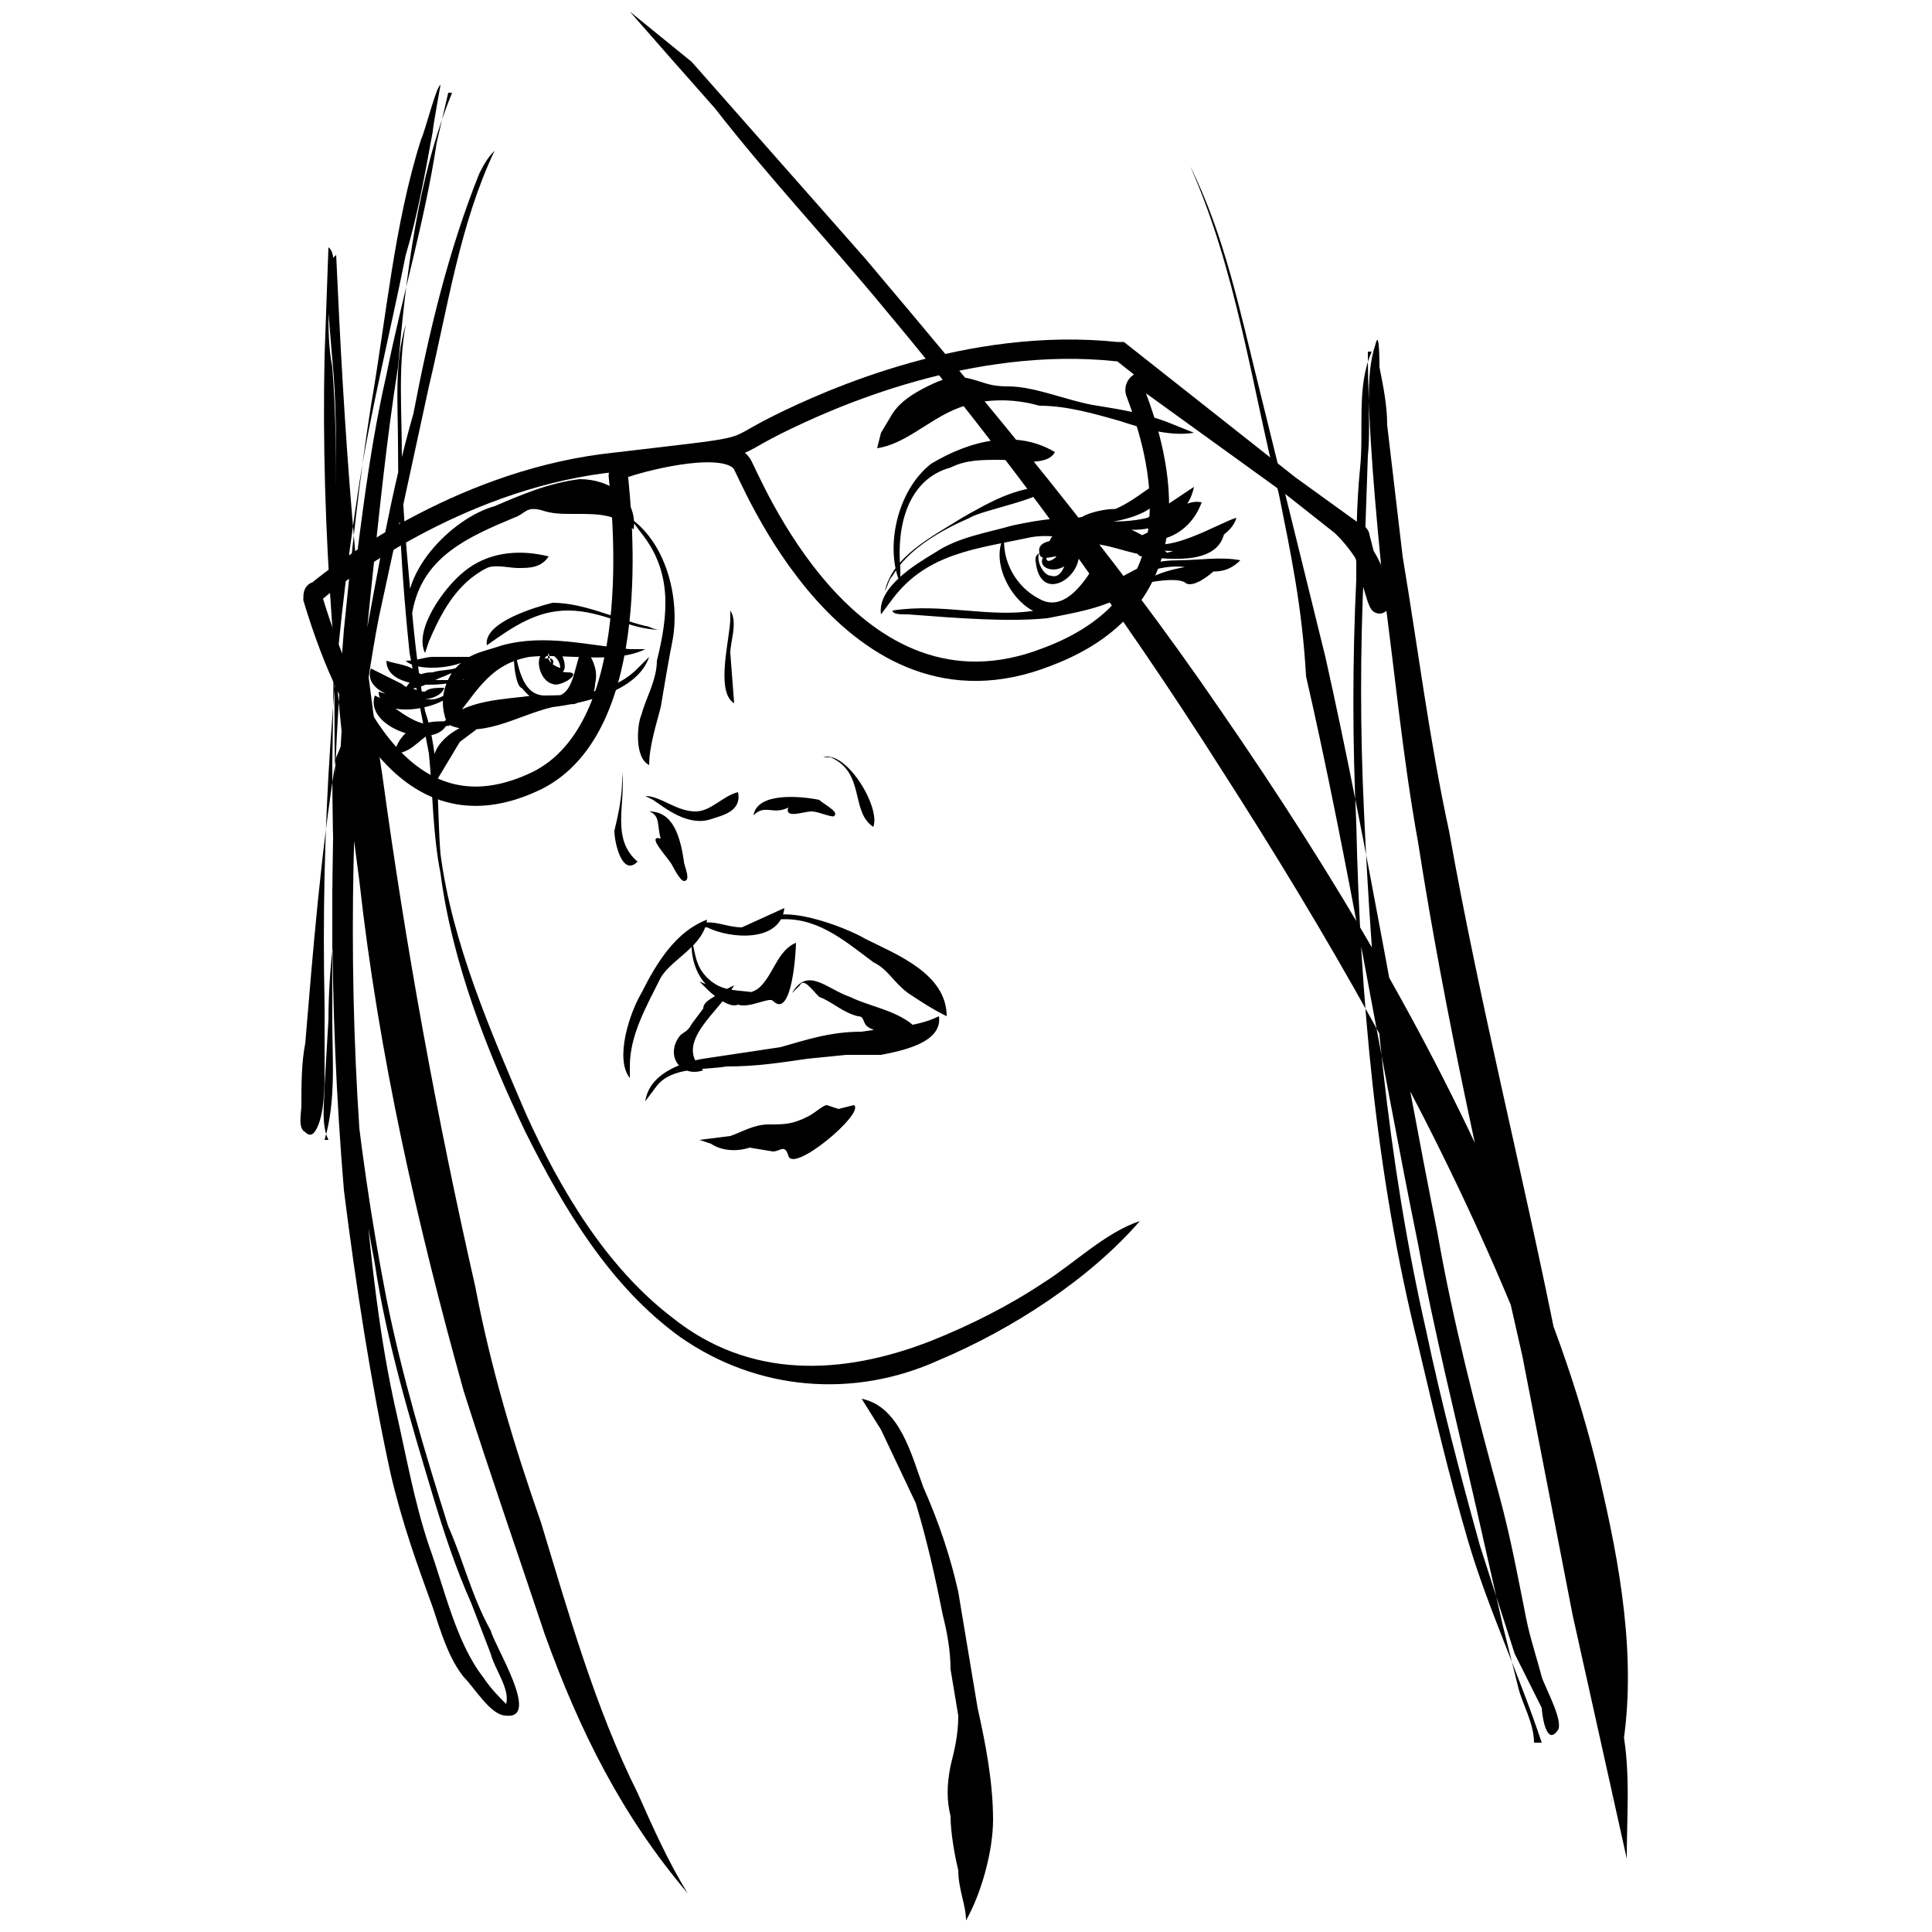 <svg baseProfile="tiny" xmlns="http://www.w3.org/2000/svg" viewBox="0 0 50 50"><path d="M30.4 11l.5.2c-.6.1-1.3-.1-1.9-.3-.7-.2-1.4-.4-2.1-.4-.7-.2-1.5-.2-2.2.1s-1.3.9-2 1l.1-.4.3-.5c.2-.3.5-.5.9-.7s.7-.3 1.1-.2.5.2 1 .2c.7 0 1.6.4 2.3.5.6.1 1.3.2 2 .5zm-19.7 4.7l-.1.5c-.4-1.3 1.1-2.8 2.2-3.1.7-.3 1.4-.6 2.2-.7.8 0 1.5.5 1.4 1.3-.5-.4-.9-.4-1.5-.4-.4 0-.6 0-.9-.1-.4-.1-.4.1-.7.2-1.2.5-2.3 1-2.6 2.3zm5.9-1.9l-.3-.4c1 .7 1.3 2.2 1.1 3.2-.1.5-.2 1.1-.3 1.7-.1.4-.3 1-.3 1.5-.4-.2-.3-1.1-.2-1.3.1-.4.4-.9.4-1.4.3-1.2.4-2.3-.4-3.3zm2.9 7.3c.1-.6 1.2-.5 1.7-.4.1.1.5.3.4.4 0 .1-.4-.1-.6-.1s-.7.2-.6-.1c-.4.2-.6-.1-.9.2zm-2.7-.1c.6 0 .8.6.9 1.3 0 .1.2.5 0 .5-.1 0-.3-.4-.3-.4-.1-.2-.7-.8-.3-.7-.1-.3 0-.6-.3-.7zm-.7-.8v-.2c.1.8-.3 1.7.4 2.3-.4.4-.6-.5-.6-.8.1-.4.2-.9.2-1.3zm5.4-.6h-.2c.6-.2 1.5 1.3 1.3 1.8-.6-.4-.2-1.4-1.1-1.8zm-4.6 1.1l-.2-.1c.4 0 .8.4 1.3.4.4 0 .7-.4 1.1-.5.1.5-.4.6-.7.7-.6.2-1.2-.3-1.5-.5zm1.4 4.9l-.2-.2c.5.2 1 .5 1.5.2.4-.3.5-1 1-1.2 0 .2-.1 2-.6 1.5-.1-.1-.6.2-.9.1-.2.1-.6-.2-.8-.4zm2.4-.1l-.2.2c.4-.7.9-.1 1.5.1.6.3 1.6.4 1.9 1.1-.3 0-.7 0-1-.1l-.4-.2c-.2-.1-.1-.3-.3-.3-.4-.1-.7-.4-1-.5-.2-.2-.4-.5-.5-.3zm-1.9.1l.2-.1c-.4.7-1.6 1.5-.8 2.2-.6.2-1-.4-.6-.9.1-.1.2-.1.3-.3l.3-.4c0-.2.3-.3.6-.5zm-2.5 2v.3c-.4-.5 0-1.7.3-2.2.4-.8.9-1.6 1.7-1.9-.1.7-.9 1-1.2 1.5-.4.8-.8 1.5-.8 2.3zm2-3.6c-.1 0-.1 0-.2-.1.4-.1.7.1 1.1.1l1.1-.5c-.1.9-1.4.8-2 .5zm1.8-.2c-.1 0-.3 0-.4.1.4-.6 2.2.1 2.7.4.8.4 2.1.9 2.1 2-.4-.2-.7-.4-1-.6-.4-.3-.5-.6-.9-.8-.8-.6-1.5-1.2-2.5-1.1zm-3.1 4.3l-.3.4c.1-.7.9-1 1.5-1.1l2-.3c.7-.2 1.3-.4 2.1-.4.6-.1 1.4-.1 2-.4.1.7-1 .9-1.5 1h-.9l-1 .1c-.7.1-1.3.2-2.1.2-.6.1-1.4 0-1.8.5zm6.1-12.6l-.3.4c-.1-.7.9-1.3 1.4-1.6.6-.4 1.3-.5 2-.7 1.4-.3 2.7-.4 4 .7-.6.2-1.1-.1-1.7-.2s-1.2-.3-1.8-.2c-1.4.3-2.7.4-3.6 1.6zm.4.4c-.2 0-.4 0-.4-.1 1.3-.2 2.5.2 3.7 0 1.2-.1 2.1-.9 3.1-1.3.2.4-.8.9-1.2 1.1-.5.2-1.1.3-1.6.4-1 .1-2.3 0-3.6-.1zm-7.2.9h.4c-.8.4-2.1.1-3 .2-1.1.2-1.4 1-2.1 1.8-.2-.5-.2-.9.1-1.4.4-.5.7-.5 1.3-.7 1.1-.3 2.2 0 3.3.1zm.2.5l.3-.3c-.3.9-1.7 1.2-2.5 1.3-.9.2-1.9.9-2.8.4.5-.6 1.6-.6 2.3-.7 1 0 2 0 2.7-.7zm.2-1.1c.1 0 .2.1.4.1-.8 0-1.5-.5-2.4-.5-.8 0-1.4.4-2.1.9-.1-.6 1.3-1 1.7-1.1.8 0 1.6.4 2.4.6zm6.4-1.3c-.1.1-.1.2-.2.4.2-.9 1.2-1.4 2-1.9.7-.4 1.4-.8 2.2-.8 0 .3-1.7.6-2 .8-.7.3-1.6.8-2 1.5zm.2-.2v.4c-.4-.9-.1-2.4.8-3.1 1-.6 2.2-.9 3.2-.3-.2.4-1.1.2-1.4.2-.5 0-.9 0-1.3.2-1.1.3-1.4 1.5-1.3 2.6zm-12.2 1.9l-.1.3c-.3-.6.5-1.7 1-2.1.6-.5 1.4-.6 2.2-.4-.2.3-.5.3-.8.3-.2 0-.6-.1-.8 0-.8.4-1.2 1.2-1.5 1.9zm-.8-5.1c0-1-.1-2.1.2-3.1-.2 1.1-.1 2.2-.1 3.4 0 1.1.1 2.2.2 3.3.1 1.2.2 2.2.4 3.3.4 1.2.3 2.5.4 3.7.3 2.3 1.3 4.6 2.2 6.7.9 2 2.1 4 3.8 5.3 2 1.6 4.4 1.5 6.7.6 1-.4 2-.9 2.9-1.5.8-.5 1.6-1.3 2.5-1.6-1.3 1.5-3.3 2.8-5.2 3.6-2.2 1-4.7.8-6.7-.6-1.8-1.3-3-3.3-4-5.3-1-2.1-1.9-4.4-2.2-6.7-.2-1-.2-2.1-.3-3.1l-.5-2.6c-.2-1.9-.3-3.7-.3-5.4zm15.6 2.6l.1-.3c-.1.7.3 1.4.9 1.7.7.4 1.3-.6 1.6-1.2.6.9-.4 1.6-1.3 1.6-.7.1-1.5-1-1.3-1.8zm.9.4c0-.1 0-.1.1-.2-.1.2.1.6.3.6.3.1.4-.4.4-.5-.2-.1-.7.2-.7-.1-.1-.4.8-.4 1-.1.2.7-1 1.5-1.1.3zm-13.5 2.5v-.3c.1.5.2 1.3.8 1.3.8.2.7-.7 1-1.3.2.3.4.6.3 1 0 .2-.1.4-.3.4-.3.2-.3.1-.5.1-.4 0-.7.1-1.1-.4-.1 0-.2-.4-.2-.8zm.9-.1c-.1.2.2.4.4.4h-.1c0-.3-.3-.4-.3-.4 0-.2.2-.2.3 0 .1.1.2.5 0 .5-.1.2-.3-.4-.3-.5zm13-2.7l.2-.1c-.1 0-.4.3-.3.4.1.1.5-.3.4-.4v.4c-.9-.4.2-1.2.3-.5.1 1.1-1.4.8-.6.2zm-12.9 3l.1.2h-.1c0 .1-.1 0 0-.2.2.2.3.2.4.2.4 0-.2.4-.4.3-.4-.1-.5-.9-.1-.8-.1.1-.1.2-.2.2.1-.1.4-.1.3.1.2.1-.1.6 0 0zm15.3-3.1v-.2c.4.6 2-.4 2.4-.5-.2.7-1.7 1.1-2.4.7zm0 .3c-.1 0-.1 0-.2-.1.4 0 .7.1 1.1-.1.4-.1.7-.5 1.2-.5-.1.9-1.3.8-2.1.7zm-.3-.4h-.2c.4-.1.6-.2.9-.4.3-.2.6-.7 1.1-.6-.3.8-1 1.1-1.8 1zm-.6-.4l-.2-.1c.4 0 .8 0 1.2-.1l1.2-.8c-.2 1-1.4 1.3-2.2 1zm-1.1 0h-.2c.4-.3 1-.2 1.4-.4.5-.2.8-.5 1.3-.8.2 1.1-1.8 1.2-2.5 1.2zm1.8 1.4c-.1.1-.1.1-.2.1.2-.5.8-.6 1.3-.6s1.1-.1 1.6 0c-.4.4-.8.3-1.3.2-.4-.1-1.1 0-1.4.3zm.2.1c.2-.3 1.5-.6 1.9-.4-.2.2-.6.5-.8.4-.2-.2-1.1 0-1.1 0zm-17.9 2.8c-.1.4-1.9.8-1.9 0 .3.1.5.1.8.1 0 0 .1.1.2.1h.4c.1 0 .3-.1.5-.2zm-.1.7c-.1.9-2.2.3-1.9-.6.5.2 1.2 1.1 1.9.6zm-.1-.8c-.2.6-2.2.3-1.9-.5l.8.4s.1.1.2.1.2.1.4.1c.1-.1.3-.1.5-.1zm.5-.3h.2c-.5.3-2.2.4-2.2-.4.3.1.6.1.8.3l.4.2h.8v-.1zm.1-.4c0 .2-.4.3-.6.4-.3.1-.7.4-1 .3.2-.3.4-.4.7-.4.3-.1.6 0 .9-.3zm-.3 1.6c-.2.1-.4.1-.7.3-.3.2-.5.5-.9.5.2-.8 1-.9 1.6-.8zm.7-.1h.2l-.8.6-.6 1c-.4-.9.5-1.4 1.2-1.6zm-.3-1.6c-.3.3-1.4.4-1.7.1.3 0 .5-.1.7-.1h1zm15.7-3.5c0-.2.9-.4 1.1-.3-.3.5-.7.1-1.1.3zm-10 11v-.2c.1.4.1.7.4 1 .4.4.8.3 1.3.4-.3.4-.7.1-1 0-.5-.2-.7-.8-.7-1.2zm1-8.5v-.2c.2.3 0 .8 0 1.1l.1 1.3c-.5-.3-.1-1.7-.1-2.2zm3.9 21l-.5-.8c1 .2 1.3 1.5 1.6 2.3.4.9.7 1.8.9 2.7l.5 3c.2.9.4 1.9.4 2.9 0 .8-.3 1.9-.7 2.6 0-.4-.2-.8-.2-1.3-.1-.4-.2-1-.2-1.4-.1-.4-.1-.8 0-1.3.1-.4.2-.8.2-1.3l-.2-1.2c0-.5-.1-1-.2-1.4-.2-1-.4-1.9-.7-2.9l-.9-1.9zm-4.4-7.4l-.3-.1.8-.1c.3-.1.6-.3 1-.3s.6 0 1-.2c.2-.1.4-.3.5-.3l.3.1.4-.1c.3.2-1.6 1.8-1.7 1.3-.1-.3-.2-.1-.4-.1l-.6-.1c-.3.1-.7.1-1-.1zm-9-12.8c.4-2.1.7-4 1.3-6.1.4-2.1.9-4.2 1.7-6.2.1-.2.2-.4.4-.6-.9 1.9-1.2 4-1.7 6.1l-1.3 6c-.4 2.1-.6 4.2-.9 6.4-.2 1.3-.4 2.6-.4 4l-.1 1.7c0 .4-.1 1 .1 1.4h-.1c.3-1 .2-2.1.2-3.1v-3.4l.4-6.8c.3-2.2.5-4.3 1-6.5.4-2 1-4 1.3-6l.3-1.3h.1c-.9 2.2-1.2 4.8-1.4 7.1-.3 1.9-.5 3.9-.7 5.8-.5 4.7-.6 9.4-.3 13.9.2 2.3.4 4.8.9 7.1.3 1.3.5 2.5.9 3.7.4 1.1.7 2.5 1.4 3.4.2.3.4.5.6.7.1-.4-.3-.9-.4-1.3l-.5-1.3c-.4-.9-.7-1.8-1-2.8-.6-2-1.2-4-1.5-6-.8-4.2-1.1-8.6-1.1-12.9l.1-7.3c0-1.1 0-2.2-.1-3.2l-.1-1.2c0-.3-.1-1.3.2-1.5.2 4.5.5 9 1.2 13.5.6 4.4 1.4 8.8 2.4 13.2.4 2.1 1 4.1 1.7 6.1.7 2.3 1.4 4.8 2.5 7 .4.9.8 1.8 1.3 2.6-1.7-2-2.8-4.2-3.7-6.7-.7-2.1-1.4-4.1-2.1-6.3-1.2-4.3-2.2-8.7-2.7-13.2-.6-4.5-1-9-.9-13.6l.1-2.8c.3.2 0 1.3 0 1.6 0 .5 0 1 .1 1.5.1 1.3.1 2.4.1 3.7 0 2.6-.1 5.2 0 7.8.1 4.2.5 8.5 1.3 12.6.4 2 1 4 1.6 5.9.4.9.6 1.8 1.1 2.7.1.4 1.3 2.3.4 2.2-.4 0-.8-.7-1.1-1-.4-.5-.6-1.2-.8-1.8-.4-1.1-.8-2.2-1.1-3.5-.5-2.3-.9-4.9-1.2-7.3-.4-4.8-.4-9.6 0-14.5.2-2 .4-3.9.7-5.8.4-2.3.6-4.7 1.3-6.9.1-.2.4-1.4.5-1.4 0 0-.2 1.1-.2 1.2-.2 1.1-.4 2.2-.7 3.2-.4 2-.9 4-1.2 5.9-.7 4.5-1 9-.9 13.5v1.7c0 .4 0 1.1-.2 1.5-.1.2-.2.2-.3.1-.2-.1-.1-.5-.1-.7 0-.5 0-1.1.1-1.6.2-2.4.4-4.9.8-7.4.4-.9.6-1.8.7-2.8zm8.5-15.2l4.5 5.1c3.2 3.8 6.4 7.6 9.2 11.7 2.9 4.2 5.6 8.7 7.6 13.5 1 2.2 1.8 4.5 2.3 6.8.5 2.2.9 4.7.4 7-.1.4-.2.7-.2 1 .2-2.2-.2-4.5-.6-6.7-.4-2.3-1.3-4.6-2.2-6.7-2-4.7-4.6-9.2-7.3-13.4-2.6-4.1-5.6-8.2-8.7-11.9-1.4-1.7-3-3.4-4.4-5.2-.8-.9-1.5-1.7-2.2-2.5m16.8 12.5c-.7-2.8-1.1-5.8-2.3-8.5.9 1.8 1.3 3.8 1.8 5.8l1.7 6.9c1.1 4.9 1.9 9.9 2.9 14.9.4 2.3 1 4.6 1.6 6.8.3 1.1.5 2.2.7 3.2.1.5.3 1.1.4 1.5.1.3.6 1.2.4 1.4-.3.4-.4-.5-.4-.6l-.7-1.4-.9-2.8c-.5-1.8-1-3.7-1.4-5.6-1-4.4-1.4-8.9-1.6-13.4-.1-2.1-.1-4.2 0-6.3l.1-2.9c.1-1-.1-2 .2-2.9.1-.4.1.5.1.6.1.5.2 1 .2 1.5l.4 3.4c.4 2.4.7 4.8 1.2 7.1.8 4.5 1.9 8.8 2.8 13.3.4 2.2.9 4.4 1.3 6.7.2 1.1.4 2.2.4 3.3.2 1.1.1 2.2.1 3.3l-1.4-6.3-1.3-6.7c-1-4.4-2-8.8-2.7-13.3-.4-2.2-.6-4.4-.9-6.6-.2-2-.4-4.1-.4-6.1h.1c-.4.9-.2 2-.3 3s-.1 1.9-.1 2.9c-.1 2.1-.1 4.2 0 6.3.1 4.5.5 9.1 1.6 13.5.4 1.7.8 3.4 1.3 5.1.5 1.7 1.3 3.4 1.9 5.2h-.2c0-.5-.3-1-.4-1.4l-.4-1.6-.7-3.1c-.5-2.2-1.1-4.6-1.5-6.8-1-4.9-1.8-9.9-2.9-14.7-.1-1.8-.4-3.2-.7-4.7z"/><path stroke="#000" stroke-width=".5" stroke-miterlimit="10" d="M8.1 15.5c0-.1 0-.2.1-.2.6-.5 3.6-2.8 7.4-3.3 4.2-.5 3.1-.3 4.5-1s5-2.3 8.8-1.9h.1l5.7 4.5s.9.8 1 1.8c.1.9-.4-1.1-.5-1.5 0 0 0-.1-.1-.1l-5.4-3.9c-.2-.1-.4.1-.3.3.6 1.6 1.7 5.3-2.3 6.8-5.1 2-7.7-4.7-7.9-5-.4-.6-2.4-.1-3 .1-.1 0-.2.1-.2.2.1 1 .7 6.5-2.1 7.9-3.1 1.5-4.8-1.4-5.8-4.7z" fill="none"/></svg>